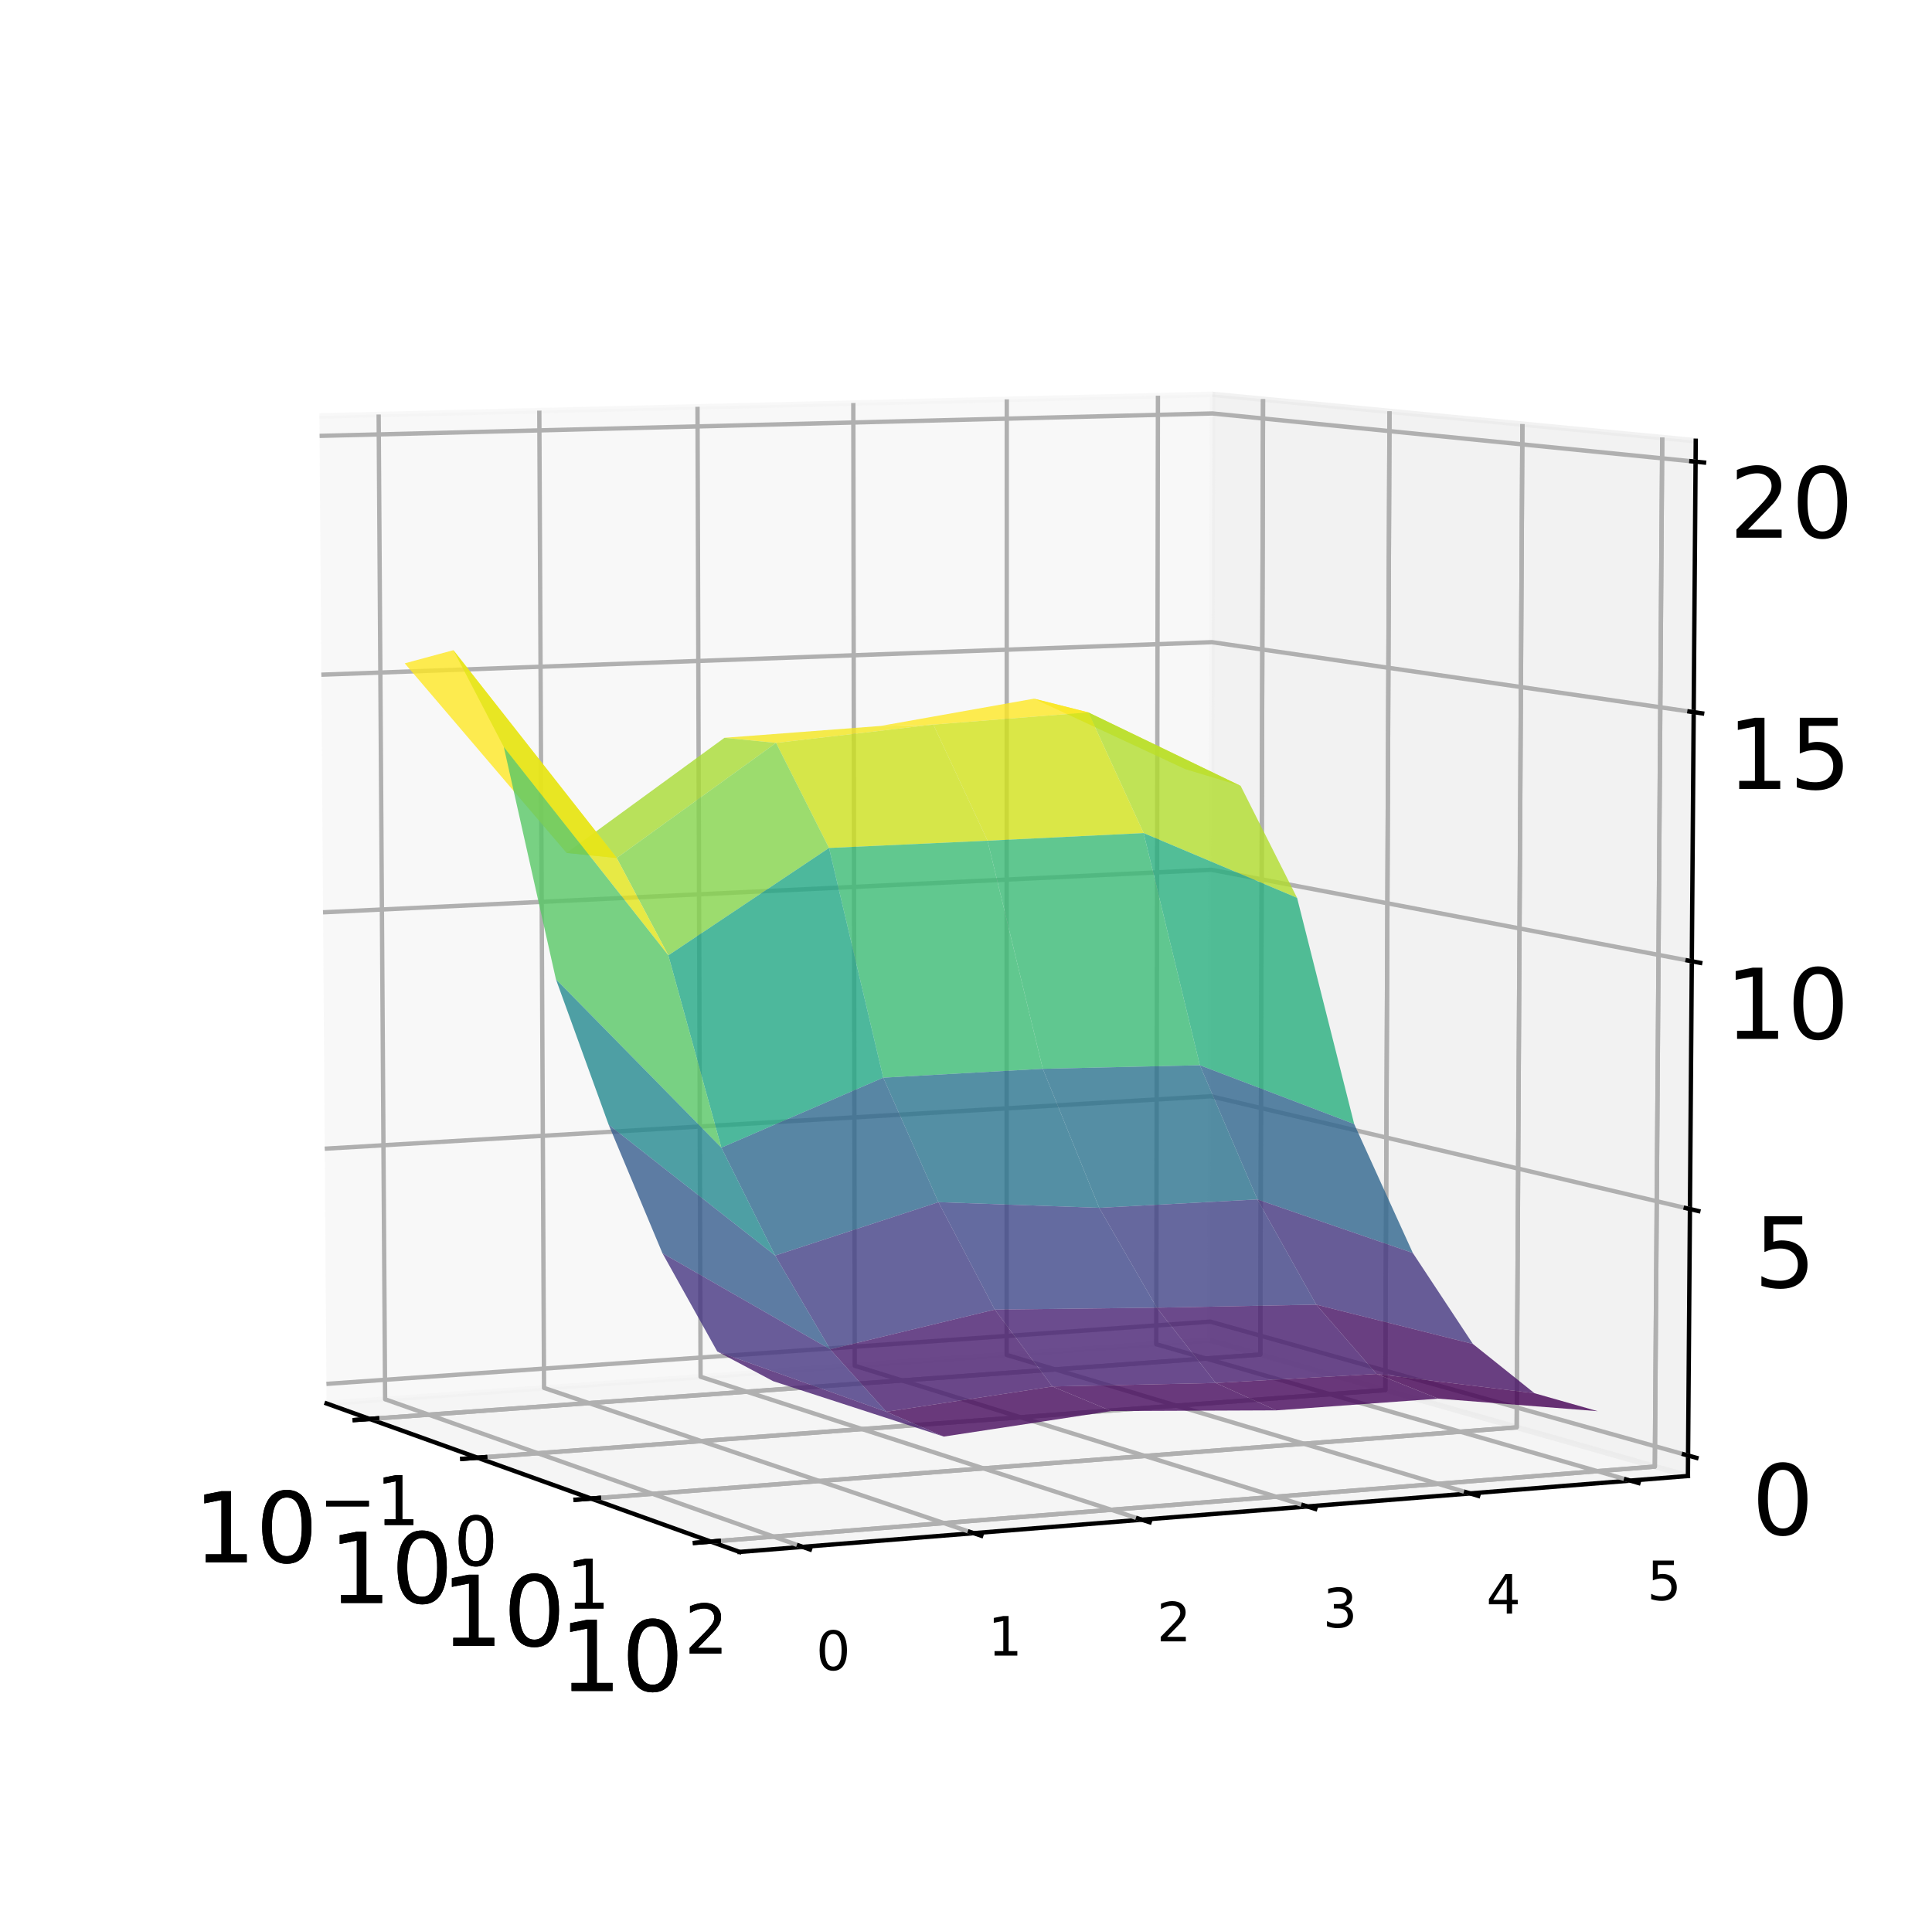 <?xml version="1.0" encoding="utf-8" standalone="no"?>
<!DOCTYPE svg PUBLIC "-//W3C//DTD SVG 1.1//EN"
  "http://www.w3.org/Graphics/SVG/1.1/DTD/svg11.dtd">
<!-- Created with matplotlib (http://matplotlib.org/) -->
<svg height="354pt" version="1.1" viewBox="0 0 356 354" width="356pt" xmlns="http://www.w3.org/2000/svg" xmlns:xlink="http://www.w3.org/1999/xlink">
 <defs>
  <style type="text/css">
*{stroke-linecap:butt;stroke-linejoin:round;}
  </style>
 </defs>
 <g id="figure_1">
  <g id="patch_1">
   <path d="M 0 354.04 
L 356.2 354.04 
L 356.2 0 
L 0 0 
z
" style="fill:#ffffff;"/>
  </g>
  <g id="patch_2">
   <path d="M 10.7 343.34 
L 345.5 343.34 
L 345.5 10.7 
L 10.7 10.7 
z
" style="fill:#ffffff;"/>
  </g>
  <g id="pane3d_1">
   <g id="patch_3">
    <path d="M 60.174 258.631 
L 223.006 247.007 
L 223.419 72.672 
L 58.865 76.647 
" style="fill:#f2f2f2;opacity:0.5;stroke:#f2f2f2;stroke-linejoin:miter;"/>
   </g>
  </g>
  <g id="pane3d_2">
   <g id="patch_4">
    <path d="M 223.006 247.007 
L 311.024 271.998 
L 312.465 81.222 
L 223.419 72.672 
" style="fill:#e6e6e6;opacity:0.5;stroke:#e6e6e6;stroke-linejoin:miter;"/>
   </g>
  </g>
  <g id="pane3d_3">
   <g id="patch_5">
    <path d="M 60.174 258.631 
L 136.268 285.991 
L 311.024 271.998 
L 223.006 247.007 
" style="fill:#ececec;opacity:0.5;stroke:#ececec;stroke-linejoin:miter;"/>
   </g>
  </g>
  <g id="axis3d_1">
   <g id="line2d_1">
    <path d="M 60.174 258.631 
L 136.268 285.991 
" style="fill:none;stroke:#000000;stroke-linecap:square;stroke-width:0.8;"/>
   </g>
   <g id="Line3DCollection_1">
    <path d="M 68.112 261.485 
L 232.221 249.623 
L 232.734 73.567 
" style="fill:none;stroke:#b0b0b0;stroke-width:0.8;"/>
    <path d="M 68.112 261.485 
L 232.221 249.623 
L 232.734 73.567 
" style="fill:none;stroke:#b0b0b0;stroke-width:0.8;"/>
    <path d="M 87.989 268.632 
L 255.265 256.166 
L 256.035 75.804 
" style="fill:none;stroke:#b0b0b0;stroke-width:0.8;"/>
    <path d="M 87.989 268.632 
L 255.265 256.166 
L 256.035 75.804 
" style="fill:none;stroke:#b0b0b0;stroke-width:0.8;"/>
    <path d="M 108.916 276.157 
L 279.471 263.039 
L 280.523 78.155 
" style="fill:none;stroke:#b0b0b0;stroke-width:0.8;"/>
    <path d="M 108.916 276.157 
L 279.471 263.039 
L 280.523 78.155 
" style="fill:none;stroke:#b0b0b0;stroke-width:0.8;"/>
    <path d="M 130.978 284.089 
L 304.929 270.268 
L 306.292 80.629 
" style="fill:none;stroke:#b0b0b0;stroke-width:0.8;"/>
    <path d="M 130.978 284.089 
L 304.929 270.268 
L 306.292 80.629 
" style="fill:none;stroke:#b0b0b0;stroke-width:0.8;"/>
   </g>
   <g id="xtick_1">
    <g id="line2d_2">
     <path d="M 69.483 261.386 
L 65.367 261.683 
" style="fill:none;stroke:#000000;stroke-linecap:square;stroke-width:0.8;"/>
    </g>
    <g id="text_1">
     <!-- $10^{-1}$ -->
     <defs>
      <path d="M 12.406 8.297 
L 28.516 8.297 
L 28.516 63.922 
L 10.984 60.406 
L 10.984 69.391 
L 28.422 72.906 
L 38.281 72.906 
L 38.281 8.297 
L 54.391 8.297 
L 54.391 0 
L 12.406 0 
z
" id="DejaVuSans-31"/>
      <path d="M 31.781 66.406 
Q 24.172 66.406 20.328 58.906 
Q 16.5 51.422 16.5 36.375 
Q 16.5 21.391 20.328 13.891 
Q 24.172 6.391 31.781 6.391 
Q 39.453 6.391 43.281 13.891 
Q 47.125 21.391 47.125 36.375 
Q 47.125 51.422 43.281 58.906 
Q 39.453 66.406 31.781 66.406 
z
M 31.781 74.219 
Q 44.047 74.219 50.516 64.516 
Q 56.984 54.828 56.984 36.375 
Q 56.984 17.969 50.516 8.266 
Q 44.047 -1.422 31.781 -1.422 
Q 19.531 -1.422 13.062 8.266 
Q 6.594 17.969 6.594 36.375 
Q 6.594 54.828 13.062 64.516 
Q 19.531 74.219 31.781 74.219 
z
" id="DejaVuSans-30"/>
      <path d="M 10.594 35.5 
L 73.188 35.5 
L 73.188 27.203 
L 10.594 27.203 
z
" id="DejaVuSans-2212"/>
     </defs>
     <g transform="translate(35.675 288.046)scale(0.18 -0.18)">
      <use transform="translate(0 0.684)" xlink:href="#DejaVuSans-31"/>
      <use transform="translate(63.623 0.684)" xlink:href="#DejaVuSans-30"/>
      <use transform="translate(128.203 38.966)scale(0.7)" xlink:href="#DejaVuSans-2212"/>
      <use transform="translate(186.855 38.966)scale(0.7)" xlink:href="#DejaVuSans-31"/>
     </g>
    </g>
   </g>
   <g id="xtick_2">
    <g id="line2d_3">
     <path d="M 69.483 261.386 
L 65.367 261.683 
" style="fill:none;stroke:#000000;stroke-linecap:square;stroke-width:0.8;"/>
    </g>
    <g id="text_2">
     <!-- $10^{-1}$ -->
     <g transform="translate(35.675 288.046)scale(0.18 -0.18)">
      <use transform="translate(0 0.684)" xlink:href="#DejaVuSans-31"/>
      <use transform="translate(63.623 0.684)" xlink:href="#DejaVuSans-30"/>
      <use transform="translate(128.203 38.966)scale(0.7)" xlink:href="#DejaVuSans-2212"/>
      <use transform="translate(186.855 38.966)scale(0.7)" xlink:href="#DejaVuSans-31"/>
     </g>
    </g>
   </g>
   <g id="xtick_3">
    <g id="line2d_4">
     <path d="M 89.388 268.528 
L 85.188 268.841 
" style="fill:none;stroke:#000000;stroke-linecap:square;stroke-width:0.8;"/>
    </g>
    <g id="text_3">
     <!-- $10^{0}$ -->
     <g transform="translate(60.618 295.541)scale(0.18 -0.18)">
      <use transform="translate(0 0.766)" xlink:href="#DejaVuSans-31"/>
      <use transform="translate(63.623 0.766)" xlink:href="#DejaVuSans-30"/>
      <use transform="translate(128.203 39.047)scale(0.7)" xlink:href="#DejaVuSans-30"/>
     </g>
    </g>
   </g>
   <g id="xtick_4">
    <g id="line2d_5">
     <path d="M 89.388 268.528 
L 85.188 268.841 
" style="fill:none;stroke:#000000;stroke-linecap:square;stroke-width:0.8;"/>
    </g>
    <g id="text_4">
     <!-- $10^{0}$ -->
     <g transform="translate(60.618 295.541)scale(0.18 -0.18)">
      <use transform="translate(0 0.766)" xlink:href="#DejaVuSans-31"/>
      <use transform="translate(63.623 0.766)" xlink:href="#DejaVuSans-30"/>
      <use transform="translate(128.203 39.047)scale(0.7)" xlink:href="#DejaVuSans-30"/>
     </g>
    </g>
   </g>
   <g id="xtick_5">
    <g id="line2d_6">
     <path d="M 110.344 276.047 
L 106.057 276.376 
" style="fill:none;stroke:#000000;stroke-linecap:square;stroke-width:0.8;"/>
    </g>
    <g id="text_5">
     <!-- $10^{1}$ -->
     <g transform="translate(81.289 303.434)scale(0.18 -0.18)">
      <use transform="translate(0 0.684)" xlink:href="#DejaVuSans-31"/>
      <use transform="translate(63.623 0.684)" xlink:href="#DejaVuSans-30"/>
      <use transform="translate(128.203 38.966)scale(0.7)" xlink:href="#DejaVuSans-31"/>
     </g>
    </g>
   </g>
   <g id="xtick_6">
    <g id="line2d_7">
     <path d="M 110.344 276.047 
L 106.057 276.376 
" style="fill:none;stroke:#000000;stroke-linecap:square;stroke-width:0.8;"/>
    </g>
    <g id="text_6">
     <!-- $10^{1}$ -->
     <g transform="translate(81.289 303.434)scale(0.18 -0.18)">
      <use transform="translate(0 0.684)" xlink:href="#DejaVuSans-31"/>
      <use transform="translate(63.623 0.684)" xlink:href="#DejaVuSans-30"/>
      <use transform="translate(128.203 38.966)scale(0.7)" xlink:href="#DejaVuSans-31"/>
     </g>
    </g>
   </g>
   <g id="xtick_7">
    <g id="line2d_8">
     <path d="M 132.436 283.973 
L 128.058 284.321 
" style="fill:none;stroke:#000000;stroke-linecap:square;stroke-width:0.8;"/>
    </g>
    <g id="text_7">
     <!-- $10^{2}$ -->
     <defs>
      <path d="M 19.188 8.297 
L 53.609 8.297 
L 53.609 0 
L 7.328 0 
L 7.328 8.297 
Q 12.938 14.109 22.625 23.891 
Q 32.328 33.688 34.812 36.531 
Q 39.547 41.844 41.422 45.531 
Q 43.312 49.219 43.312 52.781 
Q 43.312 58.594 39.234 62.25 
Q 35.156 65.922 28.609 65.922 
Q 23.969 65.922 18.812 64.312 
Q 13.672 62.703 7.812 59.422 
L 7.812 69.391 
Q 13.766 71.781 18.938 73 
Q 24.125 74.219 28.422 74.219 
Q 39.75 74.219 46.484 68.547 
Q 53.219 62.891 53.219 53.422 
Q 53.219 48.922 51.531 44.891 
Q 49.859 40.875 45.406 35.406 
Q 44.188 33.984 37.641 27.219 
Q 31.109 20.453 19.188 8.297 
z
" id="DejaVuSans-32"/>
     </defs>
     <g transform="translate(103.084 311.755)scale(0.18 -0.18)">
      <use transform="translate(0 0.766)" xlink:href="#DejaVuSans-31"/>
      <use transform="translate(63.623 0.766)" xlink:href="#DejaVuSans-30"/>
      <use transform="translate(128.203 39.047)scale(0.7)" xlink:href="#DejaVuSans-32"/>
     </g>
    </g>
   </g>
   <g id="xtick_8">
    <g id="line2d_9">
     <path d="M 132.436 283.973 
L 128.058 284.321 
" style="fill:none;stroke:#000000;stroke-linecap:square;stroke-width:0.8;"/>
    </g>
    <g id="text_8">
     <!-- $10^{2}$ -->
     <g transform="translate(103.084 311.755)scale(0.18 -0.18)">
      <use transform="translate(0 0.766)" xlink:href="#DejaVuSans-31"/>
      <use transform="translate(63.623 0.766)" xlink:href="#DejaVuSans-30"/>
      <use transform="translate(128.203 39.047)scale(0.7)" xlink:href="#DejaVuSans-32"/>
     </g>
    </g>
   </g>
  </g>
  <g id="axis3d_2">
   <g id="line2d_10">
    <path d="M 311.024 271.998 
L 136.268 285.991 
" style="fill:none;stroke:#000000;stroke-linecap:square;stroke-width:0.8;"/>
   </g>
   <g id="Line3DCollection_2">
    <path d="M 69.773 76.383 
L 70.963 257.861 
L 147.892 285.06 
" style="fill:none;stroke:#b0b0b0;stroke-width:0.8;"/>
    <path d="M 99.376 75.668 
L 100.248 255.77 
L 179.412 282.537 
" style="fill:none;stroke:#b0b0b0;stroke-width:0.8;"/>
    <path d="M 128.527 74.964 
L 129.089 253.711 
L 210.409 280.055 
" style="fill:none;stroke:#b0b0b0;stroke-width:0.8;"/>
    <path d="M 157.236 74.271 
L 157.498 251.683 
L 240.895 277.614 
" style="fill:none;stroke:#b0b0b0;stroke-width:0.8;"/>
    <path d="M 185.513 73.588 
L 185.483 249.685 
L 270.884 275.212 
" style="fill:none;stroke:#b0b0b0;stroke-width:0.8;"/>
    <path d="M 213.367 72.915 
L 213.055 247.717 
L 300.387 272.85 
" style="fill:none;stroke:#b0b0b0;stroke-width:0.8;"/>
   </g>
   <g id="xtick_9">
    <g id="line2d_11">
     <path d="M 147.216 284.821 
L 149.247 285.539 
" style="fill:none;stroke:#000000;stroke-linecap:square;stroke-width:0.8;"/>
    </g>
    <g id="text_9">
     <!-- 0 -->
     <g transform="translate(150.365 307.762)scale(0.1 -0.1)">
      <use xlink:href="#DejaVuSans-30"/>
     </g>
    </g>
   </g>
   <g id="xtick_10">
    <g id="line2d_12">
     <path d="M 178.717 282.302 
L 180.806 283.008 
" style="fill:none;stroke:#000000;stroke-linecap:square;stroke-width:0.8;"/>
    </g>
    <g id="text_10">
     <!-- 1 -->
     <g transform="translate(182.02 305.096)scale(0.1 -0.1)">
      <use xlink:href="#DejaVuSans-31"/>
     </g>
    </g>
   </g>
   <g id="xtick_11">
    <g id="line2d_13">
     <path d="M 209.696 279.824 
L 211.839 280.518 
" style="fill:none;stroke:#000000;stroke-linecap:square;stroke-width:0.8;"/>
    </g>
    <g id="text_11">
     <!-- 2 -->
     <g transform="translate(213.146 302.475)scale(0.1 -0.1)">
      <use xlink:href="#DejaVuSans-32"/>
     </g>
    </g>
   </g>
   <g id="xtick_12">
    <g id="line2d_14">
     <path d="M 240.164 277.386 
L 242.361 278.069 
" style="fill:none;stroke:#000000;stroke-linecap:square;stroke-width:0.8;"/>
    </g>
    <g id="text_12">
     <!-- 3 -->
     <defs>
      <path d="M 40.578 39.312 
Q 47.656 37.797 51.625 33 
Q 55.609 28.219 55.609 21.188 
Q 55.609 10.406 48.188 4.484 
Q 40.766 -1.422 27.094 -1.422 
Q 22.516 -1.422 17.656 -0.516 
Q 12.797 0.391 7.625 2.203 
L 7.625 11.719 
Q 11.719 9.328 16.594 8.109 
Q 21.484 6.891 26.812 6.891 
Q 36.078 6.891 40.938 10.547 
Q 45.797 14.203 45.797 21.188 
Q 45.797 27.641 41.281 31.266 
Q 36.766 34.906 28.719 34.906 
L 20.219 34.906 
L 20.219 43.016 
L 29.109 43.016 
Q 36.375 43.016 40.234 45.922 
Q 44.094 48.828 44.094 54.297 
Q 44.094 59.906 40.109 62.906 
Q 36.141 65.922 28.719 65.922 
Q 24.656 65.922 20.016 65.031 
Q 15.375 64.156 9.812 62.312 
L 9.812 71.094 
Q 15.438 72.656 20.344 73.438 
Q 25.25 74.219 29.594 74.219 
Q 40.828 74.219 47.359 69.109 
Q 53.906 64.016 53.906 55.328 
Q 53.906 49.266 50.438 45.094 
Q 46.969 40.922 40.578 39.312 
z
" id="DejaVuSans-33"/>
     </defs>
     <g transform="translate(243.756 299.898)scale(0.1 -0.1)">
      <use xlink:href="#DejaVuSans-33"/>
     </g>
    </g>
   </g>
   <g id="xtick_13">
    <g id="line2d_15">
     <path d="M 270.136 274.989 
L 272.384 275.661 
" style="fill:none;stroke:#000000;stroke-linecap:square;stroke-width:0.8;"/>
    </g>
    <g id="text_13">
     <!-- 4 -->
     <defs>
      <path d="M 37.797 64.312 
L 12.891 25.391 
L 37.797 25.391 
z
M 35.203 72.906 
L 47.609 72.906 
L 47.609 25.391 
L 58.016 25.391 
L 58.016 17.188 
L 47.609 17.188 
L 47.609 0 
L 37.797 0 
L 37.797 17.188 
L 4.891 17.188 
L 4.891 26.703 
z
" id="DejaVuSans-34"/>
     </defs>
     <g transform="translate(273.864 297.362)scale(0.1 -0.1)">
      <use xlink:href="#DejaVuSans-34"/>
     </g>
    </g>
   </g>
   <g id="xtick_14">
    <g id="line2d_16">
     <path d="M 299.622 272.63 
L 301.919 273.291 
" style="fill:none;stroke:#000000;stroke-linecap:square;stroke-width:0.8;"/>
    </g>
    <g id="text_14">
     <!-- 5 -->
     <defs>
      <path d="M 10.797 72.906 
L 49.516 72.906 
L 49.516 64.594 
L 19.828 64.594 
L 19.828 46.734 
Q 21.969 47.469 24.109 47.828 
Q 26.266 48.188 28.422 48.188 
Q 40.625 48.188 47.75 41.5 
Q 54.891 34.812 54.891 23.391 
Q 54.891 11.625 47.562 5.094 
Q 40.234 -1.422 26.906 -1.422 
Q 22.312 -1.422 17.547 -0.641 
Q 12.797 0.141 7.719 1.703 
L 7.719 11.625 
Q 12.109 9.234 16.797 8.062 
Q 21.484 6.891 26.703 6.891 
Q 35.156 6.891 40.078 11.328 
Q 45.016 15.766 45.016 23.391 
Q 45.016 31 40.078 35.438 
Q 35.156 39.891 26.703 39.891 
Q 22.75 39.891 18.812 39.016 
Q 14.891 38.141 10.797 36.281 
z
" id="DejaVuSans-35"/>
     </defs>
     <g transform="translate(303.482 294.868)scale(0.1 -0.1)">
      <use xlink:href="#DejaVuSans-35"/>
     </g>
    </g>
   </g>
  </g>
  <g id="axis3d_3">
   <g id="line2d_17">
    <path d="M 311.024 271.998 
L 312.465 81.222 
" style="fill:none;stroke:#000000;stroke-linecap:square;stroke-width:0.8;"/>
   </g>
   <g id="Line3DCollection_3">
    <path d="M 311.053 268.224 
L 223.014 243.555 
L 60.149 255.029 
" style="fill:none;stroke:#b0b0b0;stroke-width:0.8;"/>
    <path d="M 311.396 222.805 
L 223.112 202.021 
L 59.837 211.687 
" style="fill:none;stroke:#b0b0b0;stroke-width:0.8;"/>
    <path d="M 311.74 177.142 
L 223.211 160.283 
L 59.523 168.123 
" style="fill:none;stroke:#b0b0b0;stroke-width:0.8;"/>
    <path d="M 312.087 131.234 
L 223.311 118.342 
L 59.208 124.336 
" style="fill:none;stroke:#b0b0b0;stroke-width:0.8;"/>
    <path d="M 312.435 85.079 
L 223.411 76.194 
L 58.892 80.325 
" style="fill:none;stroke:#b0b0b0;stroke-width:0.8;"/>
   </g>
   <g id="xtick_15">
    <g id="line2d_18">
     <path d="M 310.282 268.008 
L 312.597 268.657 
" style="fill:none;stroke:#000000;stroke-linecap:square;stroke-width:0.8;"/>
    </g>
    <g id="text_15">
     <!-- 0 -->
     <g transform="translate(322.79 282.82)scale(0.18 -0.18)">
      <use xlink:href="#DejaVuSans-30"/>
     </g>
    </g>
   </g>
   <g id="xtick_16">
    <g id="line2d_19">
     <path d="M 310.623 222.623 
L 312.945 223.169 
" style="fill:none;stroke:#000000;stroke-linecap:square;stroke-width:0.8;"/>
    </g>
    <g id="text_16">
     <!-- 5 -->
     <g transform="translate(323.181 237.256)scale(0.18 -0.18)">
      <use xlink:href="#DejaVuSans-35"/>
     </g>
    </g>
   </g>
   <g id="xtick_17">
    <g id="line2d_20">
     <path d="M 310.965 176.994 
L 313.294 177.438 
" style="fill:none;stroke:#000000;stroke-linecap:square;stroke-width:0.8;"/>
    </g>
    <g id="text_17">
     <!-- 10 -->
     <g transform="translate(317.848 191.447)scale(0.18 -0.18)">
      <use xlink:href="#DejaVuSans-31"/>
      <use x="63.623" xlink:href="#DejaVuSans-30"/>
     </g>
    </g>
   </g>
   <g id="xtick_18">
    <g id="line2d_21">
     <path d="M 311.31 131.121 
L 313.646 131.461 
" style="fill:none;stroke:#000000;stroke-linecap:square;stroke-width:0.8;"/>
    </g>
    <g id="text_18">
     <!-- 15 -->
     <g transform="translate(318.243 145.392)scale(0.18 -0.18)">
      <use xlink:href="#DejaVuSans-31"/>
      <use x="63.623" xlink:href="#DejaVuSans-35"/>
     </g>
    </g>
   </g>
   <g id="xtick_19">
    <g id="line2d_22">
     <path d="M 311.656 85.001 
L 313.999 85.235 
" style="fill:none;stroke:#000000;stroke-linecap:square;stroke-width:0.8;"/>
    </g>
    <g id="text_19">
     <!-- 20 -->
     <g transform="translate(318.64 99.087)scale(0.18 -0.18)">
      <use xlink:href="#DejaVuSans-32"/>
      <use x="63.623" xlink:href="#DejaVuSans-30"/>
     </g>
    </g>
   </g>
  </g>
  <g id="axes_1">
   <g id="Poly3DCollection_1">
    <path clip-path="url(#pf80e14d22e)" d="M 190.526 128.752 
L 218.382 141.728 
L 228.609 144.824 
L 200.532 131.277 
L 190.526 128.752 
z
" style="fill:#e7e419;fill-opacity:0.8;"/>
    <path clip-path="url(#pf80e14d22e)" d="M 162.222 133.785 
L 190.526 128.752 
L 200.532 131.277 
L 171.984 133.53 
L 162.222 133.785 
z
" style="fill:#fde725;fill-opacity:0.8;"/>
    <path clip-path="url(#pf80e14d22e)" d="M 200.532 131.277 
L 228.609 144.824 
L 239.007 165.458 
L 210.73 153.521 
L 200.532 131.277 
z
" style="fill:#b2dd2d;fill-opacity:0.8;"/>
    <path clip-path="url(#pf80e14d22e)" d="M 133.49 135.963 
L 162.222 133.785 
L 171.984 133.53 
L 142.999 136.901 
L 133.49 135.963 
z
" style="fill:#f4e61e;fill-opacity:0.8;"/>
    <path clip-path="url(#pf80e14d22e)" d="M 171.984 133.53 
L 200.532 131.277 
L 210.73 153.521 
L 181.97 154.927 
L 171.984 133.53 
z
" style="fill:#d2e21b;fill-opacity:0.8;"/>
    <path clip-path="url(#pf80e14d22e)" d="M 210.73 153.521 
L 239.007 165.458 
L 249.536 207.15 
L 221.091 196.305 
L 210.73 153.521 
z
" style="fill:#29af7f;fill-opacity:0.8;"/>
    <path clip-path="url(#pf80e14d22e)" d="M 104.403 157.18 
L 133.49 135.963 
L 142.999 136.901 
L 113.641 158.114 
L 104.403 157.18 
z
" style="fill:#a8db34;fill-opacity:0.8;"/>
    <path clip-path="url(#pf80e14d22e)" d="M 142.999 136.901 
L 171.984 133.53 
L 181.97 154.927 
L 152.76 156.267 
L 142.999 136.901 
z
" style="fill:#cde11d;fill-opacity:0.8;"/>
    <path clip-path="url(#pf80e14d22e)" d="M 181.97 154.927 
L 210.73 153.521 
L 221.091 196.305 
L 192.152 196.961 
L 181.97 154.927 
z
" style="fill:#3aba76;fill-opacity:0.8;"/>
    <path clip-path="url(#pf80e14d22e)" d="M 221.091 196.305 
L 249.536 207.15 
L 260.34 230.906 
L 231.695 221.036 
L 221.091 196.305 
z
" style="fill:#31678e;fill-opacity:0.8;"/>
    <path clip-path="url(#pf80e14d22e)" d="M 74.579 122.242 
L 104.403 157.18 
L 113.641 158.114 
L 83.546 119.814 
L 74.579 122.242 
z
" style="fill:#fde725;fill-opacity:0.8;"/>
    <path clip-path="url(#pf80e14d22e)" d="M 113.641 158.114 
L 142.999 136.901 
L 152.76 156.267 
L 123.153 176.054 
L 113.641 158.114 
z
" style="fill:#84d44b;fill-opacity:0.8;"/>
    <path clip-path="url(#pf80e14d22e)" d="M 152.76 156.267 
L 181.97 154.927 
L 192.152 196.961 
L 162.753 198.601 
L 152.76 156.267 
z
" style="fill:#3bbb75;fill-opacity:0.8;"/>
    <path clip-path="url(#pf80e14d22e)" d="M 192.152 196.961 
L 221.091 196.305 
L 231.695 221.036 
L 202.542 222.58 
L 192.152 196.961 
z
" style="fill:#2c738e;fill-opacity:0.8;"/>
    <path clip-path="url(#pf80e14d22e)" d="M 231.695 221.036 
L 260.34 230.906 
L 271.406 247.666 
L 242.537 240.423 
L 231.695 221.036 
z
" style="fill:#453781;fill-opacity:0.8;"/>
    <path clip-path="url(#pf80e14d22e)" d="M 83.546 119.814 
L 113.641 158.114 
L 123.153 176.054 
L 92.834 137.657 
L 83.546 119.814 
z
" style="fill:#e2e418;fill-opacity:0.8;"/>
    <path clip-path="url(#pf80e14d22e)" d="M 123.153 176.054 
L 152.76 156.267 
L 162.753 198.601 
L 132.919 211.495 
L 123.153 176.054 
z
" style="fill:#22a785;fill-opacity:0.8;"/>
    <path clip-path="url(#pf80e14d22e)" d="M 162.753 198.601 
L 192.152 196.961 
L 202.542 222.58 
L 172.921 221.538 
L 162.753 198.601 
z
" style="fill:#2b758e;fill-opacity:0.8;"/>
    <path clip-path="url(#pf80e14d22e)" d="M 202.542 222.58 
L 231.695 221.036 
L 242.537 240.423 
L 213.16 240.982 
L 202.542 222.58 
z
" style="fill:#414487;fill-opacity:0.8;"/>
    <path clip-path="url(#pf80e14d22e)" d="M 242.537 240.423 
L 271.406 247.666 
L 282.758 256.749 
L 253.642 253.193 
L 242.537 240.423 
z
" style="fill:#471365;fill-opacity:0.8;"/>
    <path clip-path="url(#pf80e14d22e)" d="M 92.834 137.657 
L 123.153 176.054 
L 132.919 211.495 
L 102.438 180.47 
L 92.834 137.657 
z
" style="fill:#58c765;fill-opacity:0.8;"/>
    <path clip-path="url(#pf80e14d22e)" d="M 132.919 211.495 
L 162.753 198.601 
L 172.921 221.538 
L 142.838 231.379 
L 132.919 211.495 
z
" style="fill:#30698e;fill-opacity:0.8;"/>
    <path clip-path="url(#pf80e14d22e)" d="M 172.921 221.538 
L 202.542 222.58 
L 213.16 240.982 
L 183.304 241.334 
L 172.921 221.538 
z
" style="fill:#3f4889;fill-opacity:0.8;"/>
    <path clip-path="url(#pf80e14d22e)" d="M 213.16 240.982 
L 242.537 240.423 
L 253.642 253.193 
L 224.023 254.857 
L 213.16 240.982 
z
" style="fill:#481d6f;fill-opacity:0.8;"/>
    <path clip-path="url(#pf80e14d22e)" d="M 102.438 180.47 
L 132.919 211.495 
L 142.838 231.379 
L 112.155 207.27 
L 102.438 180.47 
z
" style="fill:#23888e;fill-opacity:0.8;"/>
    <path clip-path="url(#pf80e14d22e)" d="M 253.642 253.193 
L 282.758 256.749 
L 294.41 260.057 
L 265.04 257.748 
L 253.642 253.193 
z
" style="fill:#440154;fill-opacity:0.8;"/>
    <path clip-path="url(#pf80e14d22e)" d="M 142.838 231.379 
L 172.921 221.538 
L 183.304 241.334 
L 152.968 248.655 
L 142.838 231.379 
z
" style="fill:#424086;fill-opacity:0.8;"/>
    <path clip-path="url(#pf80e14d22e)" d="M 183.304 241.334 
L 213.16 240.982 
L 224.023 254.857 
L 193.918 255.503 
L 183.304 241.334 
z
" style="fill:#482173;fill-opacity:0.8;"/>
    <path clip-path="url(#pf80e14d22e)" d="M 224.023 254.857 
L 253.642 253.193 
L 265.04 257.748 
L 235.16 259.905 
L 224.023 254.857 
z
" style="fill:#46085c;fill-opacity:0.8;"/>
    <path clip-path="url(#pf80e14d22e)" d="M 112.155 207.27 
L 142.838 231.379 
L 152.968 248.655 
L 122.064 230.947 
L 112.155 207.27 
z
" style="fill:#365d8d;fill-opacity:0.8;"/>
    <path clip-path="url(#pf80e14d22e)" d="M 152.968 248.655 
L 183.304 241.334 
L 193.918 255.503 
L 163.317 260.164 
L 152.968 248.655 
z
" style="fill:#481c6e;fill-opacity:0.8;"/>
    <path clip-path="url(#pf80e14d22e)" d="M 193.918 255.503 
L 224.023 254.857 
L 235.16 259.905 
L 204.788 260.029 
L 193.918 255.503 
z
" style="fill:#460b5e;fill-opacity:0.8;"/>
    <path clip-path="url(#pf80e14d22e)" d="M 122.064 230.947 
L 152.968 248.655 
L 163.317 260.164 
L 132.171 249.061 
L 122.064 230.947 
z
" style="fill:#453581;fill-opacity:0.8;"/>
    <path clip-path="url(#pf80e14d22e)" d="M 163.317 260.164 
L 193.918 255.503 
L 204.788 260.029 
L 173.906 264.739 
L 163.317 260.164 
z
" style="fill:#460a5d;fill-opacity:0.8;"/>
    <path clip-path="url(#pf80e14d22e)" d="M 132.171 249.061 
L 163.317 260.164 
L 173.906 264.739 
L 142.478 254.529 
L 132.171 249.061 
z
" style="fill:#481f70;fill-opacity:0.8;"/>
   </g>
  </g>
 </g>
 <defs>
  <clipPath id="pf80e14d22e">
   <rect height="332.64" width="334.8" x="10.7" y="10.7"/>
  </clipPath>
 </defs>
</svg>
